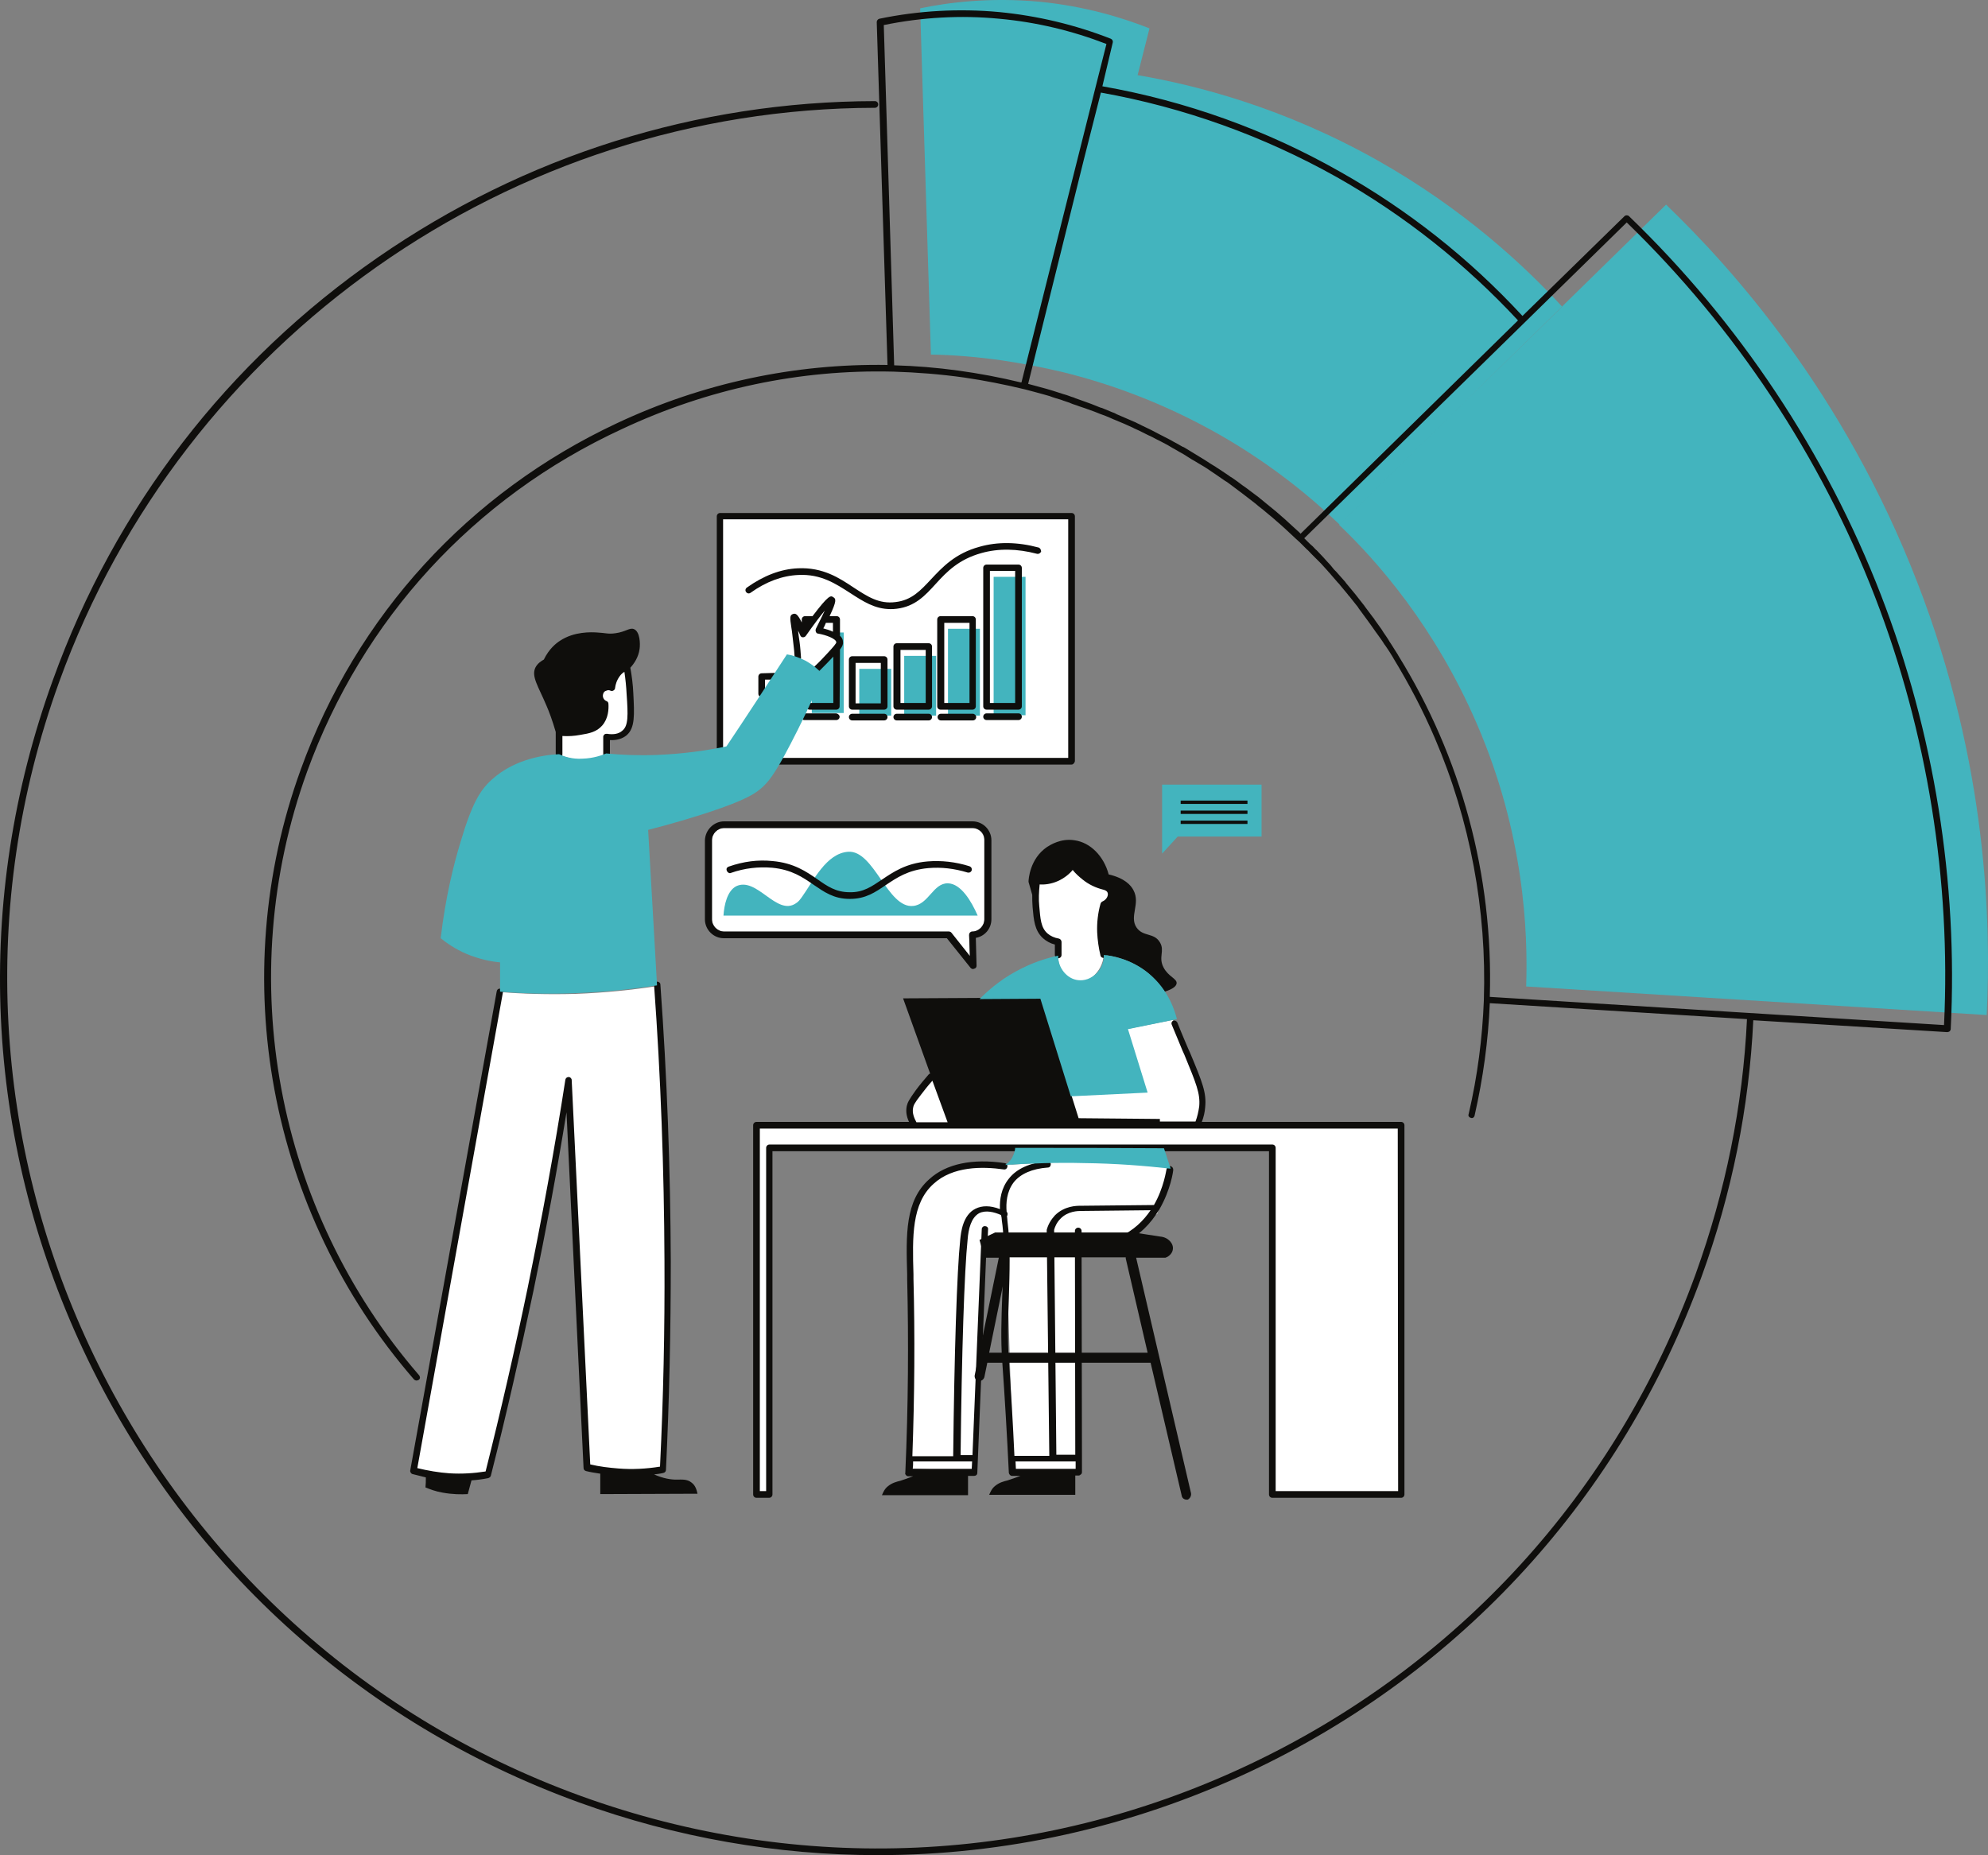 <?xml version="1.0" encoding="UTF-8"?><svg xmlns="http://www.w3.org/2000/svg" xmlns:xlink="http://www.w3.org/1999/xlink" height="500.0" preserveAspectRatio="xMidYMid meet" version="1.1" viewBox="0.0 0.0 535.7 500.0" width="535.7" zoomAndPan="magnify">
 <rect x="0.0" y="0.0" width="535.7" height="500.0" fill="#808080" stroke="none"/>
 <defs>
  <clipPath id="clip1">
   <path d="m247 0h288.7v274h-288.7z"/>
  </clipPath>
  <clipPath id="clip2">
   <path d="m0 2h527v497.95h-527z"/>
  </clipPath>
 </defs>
 <g id="surface1">
  <g id="change1_1"><path d="m279.35 237.45c-0.4 2.8-0.4 5.2-0.2 6.9 0.3 3.3 0.5 6 2.5 7.8 1.2 1.1 2.6 1.5 3.5 1.6v3.5c-0.2 3.7 1.9 6.7 4.3 7.4 3.1 0.8 7.6-2.2 8-7.4-0.4-1.6-0.8-3.7-0.9-6.1-0.1-3 0.4-5.6 0.9-7.4 1.7-0.7 2.4-2.4 1.9-3.5-0.4-1-1.7-1.3-1.9-1.3-1.3-0.4-3.2-1.1-5.2-2.6-1.5-1.2-2.6-2.4-3.2-3.4-0.5 0.8-1.9 2.6-4.4 3.7-2.3 1.1-4.4 1-5.3 0.8zm-144.6 29.9l-23.3 129.1c2.5 0.7 5.8 1.4 9.6 1.7 4.2 0.3 7.7-0.1 10.4-0.6 4-15.9 7.9-32.5 11.5-49.9 4-19.5 7.4-38.3 10.2-56.3 1.7 34.8 3.3 69.5 5 104.3 2.4 0.6 5.2 1 8.3 1.3 4.7 0.3 8.9-0.1 12.1-0.6 0.9-17.9 1.3-36.6 1.3-56.1-0.1-26.2-1.1-51.1-2.8-74.5-6.5 1-13.9 1.8-22 2.1-7.4 0.2-14.2 0-20.3-0.5zm31.6-85.6c-1.2 1.5-1.4 3-1.5 3.7-1.2-0.5-2.6 0.1-3.1 1.4-0.5 1.2 0.1 2.6 1.4 3.1 0.1 1 0.2 3.4-1.5 5.2-1.3 1.4-3 1.8-5.4 2.2-2.3 0.4-4.3 0.3-5.5 0.2v5.8c1.2 0.6 3.5 1.4 6.5 1.4 2.8 0 5-0.8 6.3-1.4v-4.6c2.8 0.3 4.2-0.5 4.8-1 2-1.7 1.8-4.8 1.5-10.6-0.2-3.1-0.5-5.6-0.8-7.3-0.8 0.1-1.8 0.7-2.7 1.9zm149.7 93.1l-12 2.4-53.3 12.4-5.6 7.9 1 5.1 76.5 0.5 1.3-7.2zm-15.8 37.3l-27.5 1.7c-17.1-1.9-21.5 4.2-23.8 6.8s-3.7 12.4-3.7 12.4l0.6 32.7-0.7 30 17.6 0.8 2.6-62.6 5.8 1.5 1.9 61.1h17.8v-61.1l10.8-0.7 10.2-7.7 3.7-12.3zm-96.4-8.9v99.5h3.4v-93.4h135.5v93.4h34.7v-99.5zm85.3-98.1h-94.7v-66h94.7zm-94 18c-1.8 0-3.3 1.5-3.3 3.3v21.3c0 1.8 1.5 3.3 3.3 3.3h60.5c0.3 0 0.5 0.1 0.7 0.3l5 6.3-0.2-5.7c0-0.2 0.1-0.5 0.2-0.6 0.2-0.2 0.4-0.3 0.6-0.3 1.8 0 3.3-1.5 3.3-3.3v-21.3c0-1.8-1.5-3.3-3.3-3.3h-66.8" fill="#fff"/></g>
  <g id="change2_2"><path d="m194.85 204.25h93v-64.3h-93zm93.9 1.8h-94.7c-0.5 0-0.9-0.4-0.9-0.9v-66c0-0.5 0.4-0.9 0.9-0.9h94.7c0.5 0 0.9 0.4 0.9 0.9v66c-0.1 0.5-0.5 0.9-0.9 0.9zm-22.2 158.5l5.2-25.4v-0.3h31.6v0.3l5.9 25.4zm54.4 37.9l-14.8-63.5h7.9c1.1-0.4 1.9-1.3 2-2.3 0.2-1.5-1.2-3.2-3.4-3.4-2.4-0.4-4.8-0.7-7.1-1.1h-37.4l-4.2 2 1.3 4.8h3.9l-6.5 31.7c-0.1 0.7 0.3 1.4 1 1.5h0.3c0.6 0 1.1-0.4 1.3-1l0.8-3.9h44l8.4 35.9c0.1 0.6 0.7 1 1.3 1h0.3c0.6-0.3 1-1 0.9-1.7" fill="#0f0e0c"/></g>
  <g clip-path="url(#clip1)" id="change3_3">
   <path d="m371.25 43.25c-25.4-14.301-48.9-20.301-64.7-23 1.1-4.199 2.1-8.398 3.2-12.602-7.1-2.796-17.3-6-29.8-7.199-13.3-1.199-24.4 0.199-32 1.801 1 31.102 1.9 62.199 2.9 93.301 5.8 0.097 12.3 0.597 19.3 1.597 6 0.903 11.5 2 16.5 3.202 11.3 2.8 26.3 7.8 42.5 17.1 13.7 7.9 24.2 16.6 31.8 23.9 20-19.6 40-39.2 60-58.702-10.4-11.296-26.7-26.398-49.7-39.398zm164.1 230.3l-124.1-7.7c0.5-14.6-0.5-41.2-13.3-70.8-11.3-26.2-26.9-43.9-37.1-53.6 29.4-28.8 58.7-57.501 88.1-86.302 17.8 17.102 47.9 50.602 67.7 101.8 19 49 19.9 92.2 18.7 116.6" fill="#43b4be"/>
  </g>
  <g id="change3_1"><path d="m313.15 211.45v18.6l4.2-4.6h22.6v-14zm-118.2 35.3h68.5c-1.7-3.9-4.5-8.6-8-8.7-4-0.1-5.2 5.7-9.4 6.1-6.9 0.7-10.5-15.1-17.5-14.6-5.9 0.4-9.4 7.9-12.4 12.1-0.5 0.7-1 1.4-1.7 1.8-5.2 3.5-10.5-7.3-16.1-4.6-2.4 1.3-3.2 5-3.4 7.9zm45.2-66.5h-8.6v12.6h8.6zm12.1-3.5h-8.6v16.1h8.6zm11.8-7.3h-8.6v23.4h8.6zm12.3-14h-8.6v37.3h8.6zm-49 36.7h-8.6v-21.7h8.6v21.7" fill="#43b4be"/></g>
  <g id="change1_2"><path d="m216.35 171.05c4.6-6.4 7.1-9.5 7.6-9.2 0.4 0.2-0.7 3-3.4 8.2 0.5 0.1 5.4 1 5.6 3.1 0.1 0.6-0.3 1.2-2.4 3.4-1.5 1.6-2.8 2.9-3.8 3.8-0.7-0.6-1.5-1.2-2.6-1.8-0.8-0.6-1.7-0.9-2.5-1.2-0.1-1-0.2-2.4-0.4-4.2-0.5-4.5-1-6.6-0.6-6.7 0.2-0.1 0.8 0.7 2.5 4.6" fill="#fff"/></g>
  <g clip-path="url(#clip2)" id="change2_1">
   <path d="m318.15 222.05h18v-0.9h-18zm0-2.7h18v-0.9h-18zm18-3.6h-18v0.9h18zm-139.2 19.5c3.7-1.3 7.4-1.7 11.1-1.4 5.3 0.5 8.3 2.6 11.2 4.6 2.8 1.9 5.4 3.8 9.7 3.8h0.1c4.2 0 6.8-1.8 9.6-3.7 3-2 6-4.1 11.5-4.6 3.5-0.3 7 0.1 10.6 1.2 0.5 0.1 0.9-0.1 1.1-0.6 0.1-0.5-0.1-0.9-0.6-1.1-3.8-1.2-7.6-1.6-11.3-1.3-5.9 0.5-9.3 2.9-12.3 4.9-2.7 1.8-5 3.5-8.7 3.4-3.7 0-6-1.6-8.7-3.5-2.9-2-6.3-4.4-12.1-4.9-3.9-0.4-7.8 0.1-11.8 1.5-0.5 0.2-0.7 0.6-0.5 1.1s0.7 0.8 1.1 0.6zm65.1-12.1h-66.9c-1.8 0-3.3 1.5-3.3 3.3v21.3c0 1.8 1.5 3.3 3.3 3.3h60.5c0.3 0 0.5 0.1 0.7 0.3l5 6.3-0.2-5.7c0-0.2 0.1-0.5 0.2-0.6 0.2-0.2 0.4-0.3 0.6-0.3 1.8 0 3.3-1.5 3.3-3.3v-21.3c0.1-1.9-1.4-3.3-3.2-3.3zm-66.9-1.8h66.9c2.8 0 5.1 2.3 5.1 5.1v21.3c0 2.5-1.8 4.6-4.2 5l0.2 7.5c0 0.4-0.2 0.7-0.6 0.8-0.1 0-0.2 0.1-0.3 0.1-0.3 0-0.5-0.1-0.7-0.3l-6.4-8h-60.1c-2.8 0-5.1-2.3-5.1-5.1v-21.3c0.1-2.8 2.4-5.1 5.2-5.1zm94.7 174.5v-2h-16.2c0 0.7 0.1 1.3 0.1 2zm-5.2-3.8h5.1l-0.1-60.3c0-0.5 0.4-0.9 0.9-0.9s0.9 0.4 0.9 0.9v3c3.6 0.4 7.2-0.1 10.3-1.5 3.7-1.6 6.4-4.3 8.3-7.1l-18.7 0.2c-0.8 0-3.6 0-5.6 2.1-1 1-1.5 2.2-1.7 3zm-14.2-57.5c-0.1-1.9-0.2-3.8-0.5-5.7v-0.1c0-0.4-0.1-0.8-0.2-1.3-1.8-0.8-4.1-1.4-5.9-0.5-2.2 1.2-2.9 4.4-3.1 7-0.9 8.5-1.6 30.7-1.9 58.2h3.2l2.5-60.9c0-0.5 0.5-0.9 0.9-0.8 0.5 0 0.9 0.4 0.8 0.9l-0.1 2.2zm-8.6 61.3l0.1-2h-15.9c0 0.7 0 1.3-0.1 2zm29.6-59.3l0.1 56.4v3.8c0 0.2-0.1 0.5-0.3 0.6-0.2 0.2-0.4 0.3-0.6 0.3h-0.9v5.2h-23.2c0.3-0.7 0.7-1.7 1.6-2.4 1.1-0.9 2.2-1.2 3.4-1.5 0.9-0.3 2.1-0.7 3.4-1.2h-2.2c-0.5 0-0.8-0.4-0.9-0.8-0.5-10.3-1.1-20.5-1.8-30.3-0.4-5.6-0.2-11.3 0-16.9 0.2-4.3 0.3-8.8 0.2-13.2l-4.4-1.1-2.5 61.5c0 0.5-0.4 0.8-0.9 0.8h-1.6v5.2h-23.2c0.3-0.7 0.7-1.7 1.6-2.4 1.1-0.9 2.2-1.2 3.4-1.5 0.9-0.3 2.1-0.7 3.4-1.2h-1.3c-0.2 0-0.5-0.1-0.6-0.3-0.2-0.2-0.3-0.4-0.2-0.6 0.8-18.1 0.9-35.7 0.5-52.3v-1.2c-0.3-10.7-0.6-19.9 6-25.7 4.5-4.1 11.6-5.6 20.3-4.3 0.5 0.1 0.8 0.5 0.7 1s-0.5 0.8-1 0.7c-5.7-0.8-13.7-0.9-18.9 3.9-5.9 5.3-5.7 14.2-5.4 24.4v1.2c0.4 15.2 0.3 31.3-0.3 47.8h11c0.3-27.5 1-49.8 1.9-58.4 0.2-2 0.7-6.6 4.1-8.3 1.8-0.9 4-0.9 6.6 0.1-0.1-2.5 0.3-5.6 2.4-8.2 2.1-2.7 5.7-4.3 10.4-4.7 0.5 0 0.9 0.3 0.9 0.8s-0.3 0.9-0.8 0.9c-4.2 0.3-7.4 1.7-9.2 4-1.9 2.5-2.1 5.6-1.9 7.9 0.3 0.3 0.3 0.6 0.2 1 0 0 0 0.1-0.1 0.1 0 0.4 0.1 0.7 0.1 1v0.2c0.9 7 0.6 14.1 0.4 21-0.2 5.5-0.4 11.2 0 16.7 0.6 8.4 1.1 17 1.5 25.8h9.4l-0.7-60.7v-0.2c0.4-1.5 1.2-2.8 2.2-3.9 2.6-2.6 5.9-2.6 6.9-2.6l19.8-0.2c2.7-4.7 3.3-9.4 3.4-9.7 0.1-0.5 0.5-0.8 1-0.8 0.5 0.1 0.8 0.5 0.8 1 0 0.4-0.7 5.4-3.7 10.6 0 0.1-0.1 0.2-0.2 0.3-2.1 3.5-5.2 6.9-9.8 8.9-2.7 1.2-5.6 1.8-8.6 1.8-0.8-0.2-1.6-0.3-2.4-0.3zm85.2-32.4h-171.9v97.7h1.7v-92.5c0-0.5 0.4-0.9 0.9-0.9h135.5c0.5 0 0.9 0.4 0.9 0.9v92.5h33zm-129.7-1.7h8.4l-4.1-11.2c-1.1 1.2-2.1 2.5-3.1 3.8-1.8 2.3-2 2.9-2.1 3.5-0.3 1.4 0.3 2.8 0.9 3.9zm70.3-26.9c1.3 3.3 2.4 5.8 2.9 7l0.5 1.1c3.4 8.1 4.5 10.9 4.1 14.8-0.1 1.3-0.4 2.6-0.9 3.9h53.7c0.5 0 0.9 0.4 0.9 0.9v99.5c0 0.5-0.4 0.9-0.9 0.9h-34.7c-0.5 0-0.9-0.4-0.9-0.9v-92.5h-133.8v92.5c0 0.5-0.4 0.9-0.9 0.9h-3.4c-0.5 0-0.9-0.4-0.9-0.9v-99.5c0-0.5 0.4-0.9 0.9-0.9h41.1c-0.7-1.5-0.9-2.9-0.6-4.3 0.2-0.9 0.6-1.7 2.4-4.2 1.1-1.5 2.3-2.9 3.5-4.3 0.1-0.1 0.2-0.2 0.4-0.2l-7.3-20.3c12.4-0.1 24.7-0.1 37.1-0.2 3.4 10.8 6.8 21.7 10.2 32.5l21.9 0.2v0.7h9.6c0.5-1.3 0.8-2.7 1-4.1 0.3-3.5-0.8-6.1-4-13.9l-0.5-1.1c-0.5-1.3-1.6-3.8-2.9-7-0.2-0.4 0-1 0.5-1.1 0.3-0.1 0.8 0.1 1 0.5zm-11.8-35.6c-0.7-1.4-2.4-3.3-6.7-4.3-1.3-4.9-4.9-8.6-9.2-9.2-3.7-0.6-6.6 1.3-7.4 1.8-4.7 3.2-5 8.8-5 9.4 0.3 1.2 0.7 2.3 1 3.5 0 1.1 0 2.2 0.1 3.3 0.3 3.4 0.5 6.3 2.8 8.4 0.9 0.8 2 1.4 3.2 1.7v2.8c0 0.5 0.4 0.9 0.9 0.9s0.9-0.4 0.9-0.9v-3.5c0-0.4-0.3-0.8-0.7-0.9-1.2-0.2-2.3-0.7-3.1-1.4-1.8-1.6-1.9-4-2.2-7.3-0.2-1.9-0.1-3.9 0.1-5.9 1.3 0.1 3.1-0.1 4.9-0.9s3.2-2 4-3c0.8 1 1.7 1.8 2.7 2.6 1.6 1.3 3.5 2.2 5.5 2.7 0 0 1 0.2 1.2 0.8 0.3 0.7-0.2 1.9-1.4 2.4-0.2 0.1-0.4 0.3-0.5 0.6-0.7 2.5-1 5.1-0.9 7.7 0.1 2.1 0.4 4.2 0.9 6.3 0.1 0.4 0.5 0.6 0.8 0.6h0.2c0.4-0.1 0.6-0.4 0.6-0.7 2.4 0.3 6.9 1.3 11.2 4.8 1.9 1.6 3.4 3.3 4.5 5 2.5-0.8 3.1-1.6 3.2-2.2 0.2-1.3-2.2-1.8-3.5-4.3-1.5-2.8 0.4-4.5-1-6.8-1.6-2.7-4.5-1.4-6.3-4-2-3 1.1-6.4-0.8-10zm-25.6-92.4c-5.6-1.5-11-1.6-15.9-0.2-6.6 1.8-10 5.5-13.1 8.8-2.8 3-5.2 5.6-9.5 6.1-4.5 0.6-7.6-1.5-11.3-3.9-3.9-2.6-8.3-5.5-15-5.2-4.7 0.2-9.3 2-13.8 5.2-0.4 0.3-0.5 0.8-0.2 1.2s0.8 0.5 1.2 0.2c4.2-3 8.5-4.6 12.9-4.8 6.1-0.3 10.1 2.4 14 4.9 3.4 2.2 6.6 4.3 10.8 4.3 0.5 0 1.1 0 1.7-0.1 4.9-0.6 7.6-3.5 10.5-6.7 3-3.3 6.2-6.6 12.3-8.3 4.6-1.3 9.7-1.2 15 0.2 0.5 0.1 0.9-0.2 1.1-0.6 0-0.5-0.3-1-0.7-1.1zm-41.6 44.8h-8.6c-0.5 0-0.9 0.4-0.9 0.9s0.4 0.9 0.9 0.9h8.6c0.5 0 0.9-0.4 0.9-0.9s-0.4-0.9-0.9-0.9zm12 0h-8.6c-0.5 0-0.9 0.4-0.9 0.9s0.4 0.9 0.9 0.9h8.6c0.5 0 0.9-0.4 0.9-0.9s-0.4-0.9-0.9-0.9zm11.9 0h-8.6c-0.5 0-0.9 0.4-0.9 0.9s0.4 0.9 0.9 0.9h8.6c0.5 0 0.9-0.4 0.9-0.9s-0.5-0.9-0.9-0.9zm3.7 1.7h8.6c0.5 0 0.9-0.4 0.9-0.9s-0.4-0.9-0.9-0.9h-8.6c-0.5 0-0.9 0.4-0.9 0.9s0.4 0.9 0.9 0.9zm-28.5-15.4h-6.8v10.9h6.8zm1.8 11.7c0 0.5-0.4 0.9-0.9 0.9h-8.6c-0.5 0-0.9-0.4-0.9-0.9v-12.6c0-0.5 0.4-0.9 0.9-0.9h8.6c0.5 0 0.9 0.4 0.9 0.9zm10.3-15.2h-6.8v14.3h6.8zm1.7 15.2c0 0.5-0.4 0.9-0.9 0.9h-8.6c-0.5 0-0.9-0.4-0.9-0.9v-16.1c0-0.5 0.4-0.9 0.9-0.9h8.6c0.5 0 0.9 0.4 0.9 0.9zm10.1-22.5h-6.8v21.6h6.8zm1.7 22.5c0 0.5-0.4 0.9-0.9 0.9h-8.6c-0.5 0-0.9-0.4-0.9-0.9v-23.4c0-0.5 0.4-0.9 0.9-0.9h8.6c0.5 0 0.9 0.4 0.9 0.9zm3.8-0.9h6.8v-35.6h-6.8zm-1.8 0.9v-37.3c0-0.5 0.4-0.9 0.9-0.9h8.6c0.5 0 0.9 0.4 0.9 0.9v37.3c0 0.5-0.4 0.9-0.9 0.9h-8.6c-0.5 0-0.9-0.4-0.9-0.9zm-130.1 76.1c-0.5-0.1-0.9 0.2-1 0.7l-23.3 129.1c-0.1 0.4 0.2 0.9 0.6 1l3.6 0.9c0 0.9 0 1.8-0.1 2.7 1.2 0.5 2.8 1.1 4.6 1.4 2.7 0.5 5.1 0.5 6.8 0.4 0.3-1.2 0.7-2.5 1-3.7 1.5-0.1 3-0.3 4.5-0.6 0.3-0.1 0.6-0.3 0.7-0.6 4.2-16.5 8-33.3 11.5-49.9 3.3-15.9 6.3-32 8.9-48.1l4.6 95.9c0 0.4 0.3 0.7 0.7 0.8 1.2 0.3 2.5 0.5 3.8 0.7v5.5c8.7 0 17.5-0.1 26.2-0.1-0.2-0.9-0.5-2.2-1.6-3-1.2-1-2.7-0.8-4.1-0.8-1.5 0-3.5-0.3-6-1.4 0.8-0.1 1.7-0.2 2.5-0.4 0.4-0.1 0.7-0.4 0.7-0.8 0.9-18.6 1.3-37.5 1.3-56.2-0.1-24.8-1-49.9-2.8-74.6 0-0.5-0.4-0.8-0.9-0.8s-0.8 0.4-0.8 0.9c1.8 24.7 2.7 49.7 2.8 74.4 0.1 18.4-0.3 37-1.2 55.4-3.7 0.6-7.5 0.8-11.2 0.5-2.5-0.2-5.1-0.5-7.6-1.1l-5-103.6c0-0.4-0.4-0.8-0.8-0.8-0.5 0-0.8 0.3-0.9 0.7-2.9 18.8-6.4 37.7-10.2 56.3-3.4 16.4-7.2 33-11.3 49.3-3.2 0.5-6.4 0.7-9.7 0.5-2.9-0.2-5.8-0.7-8.7-1.4l23.1-128.4c0.1-0.2-0.2-0.7-0.7-0.8zm36-96.9c-1.2-0.5-2.1 0.7-5 1.1-2 0.3-2.7-0.1-5-0.2-1.5-0.1-6.1-0.3-9.9 2.2-1.1 0.7-3 2.2-4.4 5.1-0.7 0.4-1.7 1-2.3 2.2-1.1 2.4 0.8 5 3 10.2 0.7 1.6 1.6 4 2.5 7.1v0.2 5.8c0 0.5 0.4 0.9 0.9 0.9s0.9-0.4 0.9-0.9v-4.9c1.6 0.1 3.2 0 4.8-0.3 2.5-0.4 4.4-0.8 5.9-2.5 1.7-1.9 1.8-4.5 1.7-5.9 0-0.3-0.2-0.6-0.5-0.7-0.8-0.3-1.2-1.2-0.9-2 0.1-0.4 0.4-0.7 0.8-0.8 0.4-0.2 0.8-0.2 1.2 0 0.3 0.1 0.5 0.1 0.8-0.1 0.2-0.1 0.4-0.4 0.4-0.7 0.1-0.8 0.4-2 1.3-3.2 0.3-0.4 0.7-0.8 1.2-1.1 0.3 2 0.5 4 0.6 6 0.4 5.7 0.5 8.6-1.2 9.9-0.9 0.8-2.3 1.1-4.1 0.8-0.2 0-0.5 0-0.7 0.2s-0.3 0.4-0.3 0.6v4.6c0 0.5 0.4 0.9 0.9 0.9s0.9-0.4 0.9-0.9v-3.7c1.9 0.1 3.4-0.4 4.5-1.3 2.3-2 2.1-5.5 1.8-11.4-0.1-2.3-0.4-4.6-0.8-6.8 1-1.1 2.2-2.8 2.5-5.1 0.2-1.4 0.1-4.6-1.5-5.3zm334.4-8.7c-14.6-37.8-37.7-72.6-66.9-100.9l-40.1 39.3-46.8 45.8 0.8 0.8c0.5 0.5 1 1 1.5 1.4 0.4 0.4 0.7 0.8 1.1 1.1 0.6 0.6 1.2 1.3 1.8 1.9 0.3 0.3 0.5 0.6 0.8 0.9 0.7 0.7 1.4 1.5 2 2.3l0.6 0.6c0.8 0.9 1.5 1.7 2.3 2.6 0.1 0.1 0.2 0.2 0.3 0.4 1.7 2 3.4 4.1 5 6.2 0.1 0.1 0.1 0.2 0.2 0.3 0.7 0.9 1.4 1.9 2.1 2.8 0.2 0.2 0.4 0.5 0.5 0.7 0.6 0.8 1.2 1.7 1.8 2.5 0.2 0.3 0.3 0.5 0.5 0.8 0.6 0.9 1.2 1.7 1.7 2.6 0.1 0.2 0.3 0.4 0.4 0.6 0.6 1 1.3 2 1.9 3 0 0.1 0.1 0.2 0.1 0.2 16.8 27.2 25.6 59 24.6 91.9l122.4 7.6c1.9-39-4.5-78.9-18.6-115.4zm-96.2-74.498c-14.2-15.301-30.6-28.301-48.8-38.602-19.8-11.102-41.2-18.801-63.6-22.801l-4.6 18.102-15 60.399c1.6 0.4 3.2 0.9 4.8 1.3 0.6 0.2 1.1 0.3 1.7 0.5 0.9 0.3 1.9 0.6 2.8 0.9 0.8 0.2 1.6 0.5 2.4 0.8 0.4 0.1 0.7 0.2 1.1 0.4 1.9 0.7 3.8 1.3 5.7 2.1 0.5 0.2 0.9 0.4 1.4 0.5 1 0.4 1.9 0.8 2.9 1.2 0.4 0.1 0.7 0.3 1.1 0.5 1.7 0.7 3.4 1.5 5.1 2.2 0.5 0.3 1.1 0.5 1.6 0.8 0.8 0.4 1.7 0.8 2.5 1.2 0.7 0.4 1.4 0.7 2.1 1.1 1.1 0.6 2.2 1.1 3.3 1.7 0.8 0.5 1.7 0.9 2.5 1.4 0.3 0.2 0.7 0.4 1 0.5 0.3 0.2 0.7 0.4 1 0.6 0.6 0.4 1.2 0.7 1.8 1.1s1.2 0.7 1.8 1.1c1.2 0.7 2.3 1.5 3.5 2.2 0.4 0.2 0.7 0.5 1.1 0.7l2.7 1.8c0.4 0.3 0.8 0.6 1.2 0.8 0.9 0.6 1.8 1.3 2.6 1.9 0.3 0.2 0.7 0.5 1 0.7l3.6 2.7 0.1 0.1 3.3 2.7c0.4 0.3 0.7 0.6 1.1 0.9 0.8 0.7 1.5 1.3 2.3 2 0.4 0.4 0.8 0.7 1.2 1.1 0.8 0.7 1.5 1.4 2.3 2.1 0.3 0.3 0.6 0.5 0.8 0.8zm-113.9-62.602l3-11.898c-9.3-3.602-19-5.903-28.9-6.801-10.4-1-20.8-0.402-31.1 1.699l2.8 91.699c11.4 0.301 22.9 1.901 34.1 4.601h0.2zm230.5 253.6c0 0.2-0.1 0.4-0.3 0.6-0.2 0.1-0.4 0.2-0.6 0.2h-0.1l-52.2-3.2c-1.1 23.5-5.8 46.7-13.9 69-21.5 59.3-64.8 106.8-121.9 133.6-31.9 14.9-65.9 22.4-100.1 22.4-27.1 0-54.3-4.7-80.5-14.2-59.296-21.5-106.8-64.8-133.6-121.9-26.798-57.1-29.7-121.3-8.196-180.6 16.797-46.6 47.098-85.898 87.596-113.9 39.6-27.401 85.9-41.998 133.9-42.1 0.5 0 0.9 0.398 0.9 0.898s-0.4 0.903-0.9 0.903c-98.1 0.199-186.4 62.398-219.8 154.7-43.997 121.6 19.101 256.3 140.7 300.3 58.9 21.3 122.6 18.4 179.3-8.2s99.7-73.7 121-132.6c8-22.2 12.7-45.2 13.8-68.6l-69.3-4.3c-0.4 10-1.8 20.2-4.1 30.3-0.1 0.5-0.6 0.8-1 0.6-0.5-0.1-0.8-0.6-0.6-1 2.4-10.3 3.7-20.5 4.1-30.7v-0.1c0.8-24.1-3.7-48.4-13.2-70.5-3.2-7.5-7-14.7-11.2-21.6 0-0.1-0.1-0.1-0.1-0.2-0.6-1-1.3-2.1-2-3.1-0.1-0.1-0.2-0.3-0.3-0.4-0.6-1-1.3-1.9-2-2.9-0.1-0.1-0.2-0.3-0.3-0.4-1.5-2.2-3.1-4.3-4.7-6.5 0-0.1-0.1-0.1-0.1-0.2-0.8-1-1.5-1.9-2.3-2.9-0.2-0.2-0.4-0.4-0.5-0.6-0.7-0.8-1.3-1.6-2-2.4-0.2-0.3-0.4-0.5-0.7-0.8-0.6-0.7-1.3-1.5-1.9-2.2-0.2-0.3-0.5-0.5-0.7-0.8-0.6-0.7-1.3-1.4-1.9-2.1l-0.9-0.9-1.8-1.8c-0.4-0.4-0.7-0.8-1.1-1.1l-1.3-1.3c-0.5-0.5-1-1-1.6-1.5-1-0.9-2-1.9-3-2.8-0.3-0.3-0.7-0.6-1-0.9l-2.4-2.1c-0.4-0.3-0.7-0.6-1.1-0.9-0.9-0.8-1.8-1.5-2.7-2.2-0.2-0.2-0.5-0.4-0.7-0.6-1.2-0.9-2.3-1.8-3.5-2.7-0.3-0.2-0.5-0.4-0.8-0.6-0.9-0.7-1.9-1.4-2.8-2.1-0.4-0.3-0.8-0.6-1.2-0.8-0.9-0.6-1.7-1.2-2.6-1.8-0.4-0.3-0.8-0.5-1.2-0.8-1.1-0.8-2.3-1.5-3.5-2.2-0.6-0.4-1.2-0.7-1.7-1-0.6-0.4-1.3-0.8-1.9-1.2s-1.3-0.7-1.9-1.1c-0.9-0.5-1.8-1-2.6-1.5-1-0.5-2-1.1-3.1-1.6-0.7-0.4-1.5-0.8-2.2-1.1l-2.4-1.2c-0.6-0.3-1.2-0.5-1.7-0.8-1.5-0.7-3.1-1.4-4.6-2-0.5-0.2-1-0.4-1.4-0.6-0.9-0.4-1.9-0.8-2.8-1.1l-1.5-0.6c-0.8-0.3-1.7-0.6-2.5-0.9s-1.6-0.5-2.3-0.8c-0.6-0.2-1.3-0.4-1.9-0.7-0.8-0.3-1.6-0.5-2.3-0.8-1-0.3-2.1-0.6-3.1-1-0.5-0.1-0.9-0.3-1.4-0.4-1.7-0.5-3.4-0.9-5.2-1.4-5.4-1.3-10.9-2.4-16.4-3.2-6.3-0.9-12.8-1.4-19.2-1.6h-0.2c-24.9-0.599-49.7 4.6-72.9 15.5-40 18.5-69.898 51.3-84.8 92.3-20.098 55.6-8.5 118 30.2 162.7 0.3 0.4 0.3 0.9-0.1 1.2-0.2 0.1-0.4 0.2-0.6 0.2s-0.5-0.1-0.7-0.3c-39.198-45.2-50.898-108.2-30.499-164.4 15-41.5 45.299-74.6 85.199-93.3 23.2-10.9 48-16.101 72.9-15.698l-2.9-92.403c0-0.398 0.3-0.801 0.7-0.898 10.6-2.199 21.5-2.801 32.3-1.801 10.3 1 20.4 3.398 30.1 7.199 0.4 0.199 0.6 0.602 0.5 1l-2.8 11.801c22.6 4 44.1 11.699 64 23 18.3 10.301 34.9 23.398 49.2 38.898l27.5-26.898c0.3-0.301 0.9-0.301 1.2 0 29.6 28.5 53.1 63.8 67.9 102.1 14.3 36.9 20.8 77.3 18.8 117zm-320.4-95.9c-0.5 0-0.9 0.4-0.9 0.9v4.6c0 0.5 0.4 0.9 0.9 0.9s0.9-0.4 0.9-0.9v-3.8h2.4c0.5 0 0.9-0.4 0.9-0.9s-0.4-0.9-0.9-0.9zm16.6-12.1c0.8 0.2 1.8 0.5 2.6 0.9v-2.4h-1.9c-0.2 0.5-0.4 1-0.7 1.5zm4.4 21c0 0.5-0.4 0.9-0.9 0.9h-7.2c-0.5 0-0.9-0.4-0.9-0.9s0.4-0.9 0.9-0.9h6.4v-12.5c-1.2 1.3-2.5 2.6-3.8 3.9-0.2 0.2-0.4 0.2-0.6 0.2s-0.5-0.1-0.6-0.3c-0.3-0.3-0.3-0.9 0-1.2 1.3-1.2 2.5-2.5 3.7-3.8 1.1-1.2 2.2-2.4 2.1-2.7-0.1-0.9-2.6-1.9-4.9-2.3-0.3 0-0.5-0.2-0.6-0.5-0.1-0.2-0.1-0.5 0-0.8 1.1-2.2 1.9-3.8 2.4-4.9-1.1 1.3-2.7 3.4-5.1 6.8-0.2 0.3-0.5 0.4-0.8 0.4s-0.6-0.2-0.7-0.5c-0.2-0.5-0.4-0.9-0.6-1.3 0.1 0.8 0.2 1.8 0.4 3 0.2 1.4 0.3 2.9 0.4 4.3 0 0.5-0.3 0.9-0.8 0.9s-0.9-0.3-0.9-0.8c-0.1-1.4-0.2-2.8-0.4-4.2-0.2-1.6-0.3-2.9-0.5-4-0.4-2.7-0.5-3.4 0.5-3.7 0.7-0.2 1.2 0.1 2.3 2.3v-0.8c0-0.5 0.4-0.9 0.9-0.9h2c4.4-5.8 4.9-5.6 5.6-5.1 0.7 0.4 1 0.9-1 5.1h1.9c0.5 0 0.9 0.4 0.9 0.9v4.4c0.5 0.4 0.8 1 0.8 1.6 0.1 0.6-0.1 1.2-0.8 2.1zm0 2.8c0 0.5-0.4 0.9-0.9 0.9h-8.6c-0.5 0-0.9-0.4-0.9-0.9s0.4-0.9 0.9-0.9h8.6c0.5 0.1 0.9 0.5 0.9 0.9" fill="#0f0e0c"/>
  </g>
  <g id="change3_2"><path d="m150.65 203.25c-4.2 0.2-13.1 1.4-19.4 8.1-1.8 2-4 4.9-7.1 15.4-1.9 6.2-4.1 15-5.4 26.1 1.6 1.3 3.9 2.9 6.9 4.2 3.6 1.5 6.8 2.1 9.1 2.3v7.9c6.1 0.5 12.9 0.7 20.3 0.4 8.1-0.3 15.5-1.1 22-2.1-0.8-14-1.6-27.9-2.4-41.9 6.7-1.7 12.2-3.4 16.2-4.7 10.3-3.4 12.5-5.1 13.9-6.2 2.2-1.8 4-4 8.3-12.3 2.4-4.6 5.5-10.9 8.8-18.6-0.9-1-2.5-2.5-4.8-3.8-2-1-3.7-1.5-5-1.7-5.4 8.3-10.8 16.6-16.3 24.8-5.2 1.1-11.5 2-18.6 2.3-5.1 0.2-9.7 0-13.8-0.4-1.2 0.5-3.4 1.3-6.3 1.4-2.9 0.2-5.1-0.6-6.4-1.2zm122.9 106.1c0 0.5-0.2 1.5-0.8 2.6s-1.4 1.7-1.9 2c6.6-0.4 13.7-0.7 21.3-0.5 8.4 0.1 16.1 0.7 23.3 1.5l-1.8-5.5c-13.4-0.1-26.7-0.1-40.1-0.1zm17-45.2c3.4 0.4 7-2.6 6.9-6.8 2 0.2 7.2 1 12 4.9 5.6 4.6 7.2 10.5 7.7 12.4l-13.2 2.7 5.3 17.1-20.7 1-8.2-26.3-16.4 0.1c2.1-2.1 5.3-5 9.7-7.4 4.5-2.5 8.6-3.7 11.5-4.3-0.1 3.3 2.4 6.3 5.4 6.6" fill="#43b4be"/></g>
 </g>
</svg>